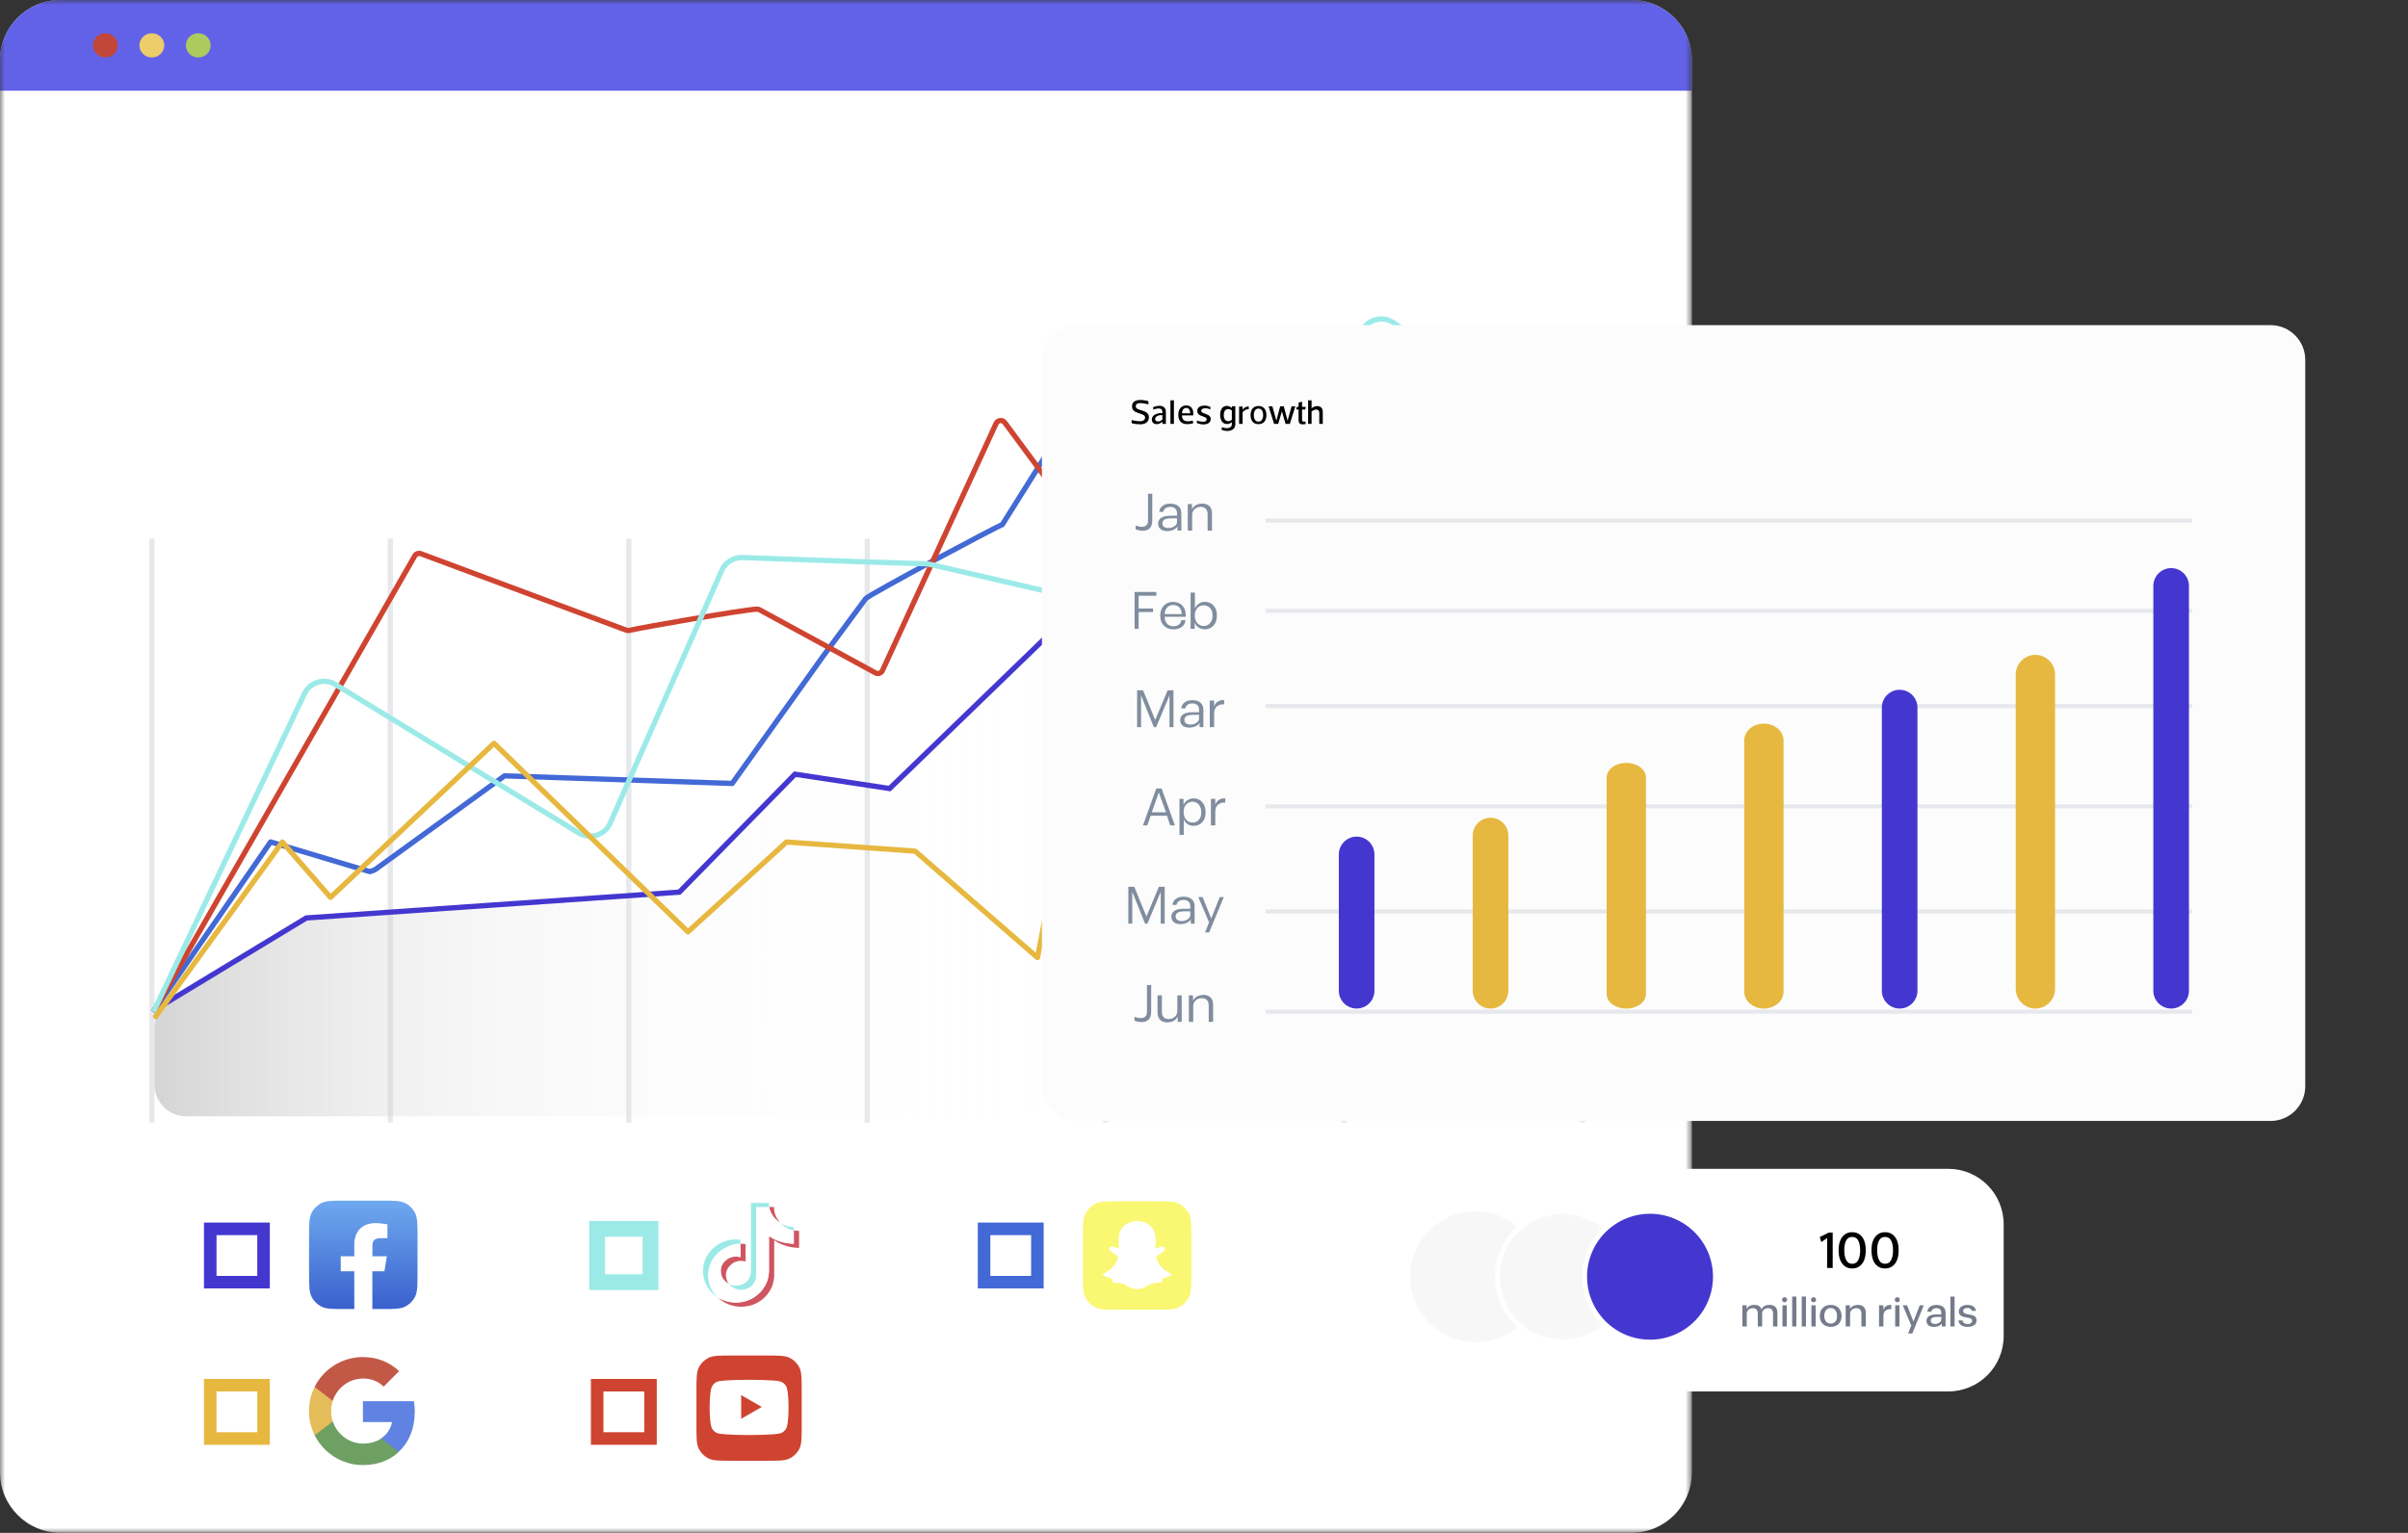 <svg width="245" height="156" viewBox="0 0 245 156" fill="none" xmlns="http://www.w3.org/2000/svg">
<rect x="0" y="0" width="245" height="156" fill="#333333" stroke="none"/>
<mask id="mask0_1354_2195" style="mask-type:luminance" maskUnits="userSpaceOnUse" x="0" y="0" width="173" height="156">
<path d="M172.147 0H0V156H172.147V0Z" fill="white"/>
</mask>
<g mask="url(#mask0_1354_2195)">
<path d="M165.993 0H6.154C2.755 0 0 2.755 0 6.154V149.84C0 153.239 2.755 155.995 6.154 155.995H165.987C169.386 155.995 172.141 153.239 172.141 149.84V6.154C172.141 2.755 169.386 0 165.987 0H165.993Z" fill="white"/>
<path d="M0 6.154C0 2.75 2.75 0 6.154 0H165.993C169.391 0 172.147 2.75 172.147 6.154V9.231H0V6.154Z" fill="#6262E9"/>
<path d="M10.716 5.849C11.413 5.849 11.981 5.297 11.981 4.616C11.981 3.935 11.418 3.383 10.716 3.383C10.014 3.383 9.456 3.935 9.456 4.616C9.456 5.297 10.019 5.849 10.716 5.849Z" fill="#C24639"/>
<path d="M15.45 5.849C16.147 5.849 16.715 5.297 16.715 4.616C16.715 3.935 16.152 3.383 15.45 3.383C14.748 3.383 14.185 3.935 14.185 4.616C14.185 5.297 14.748 5.849 15.45 5.849Z" fill="#ECCD6A"/>
<path d="M20.172 5.849C20.869 5.849 21.438 5.297 21.438 4.616C21.438 3.935 20.875 3.383 20.172 3.383C19.47 3.383 18.907 3.935 18.907 4.616C18.907 5.297 19.47 5.849 20.172 5.849Z" fill="#ADCA5E"/>
<path d="M15.45 114.249V54.809" stroke="#E6E8EC" stroke-width="0.536"/>
<path d="M39.713 114.249V54.809" stroke="#E6E8EC" stroke-width="0.536"/>
<path d="M63.976 114.249V54.809" stroke="#E6E8EC" stroke-width="0.536"/>
<path d="M88.239 114.249V54.809" stroke="#E6E8EC" stroke-width="0.536"/>
<path d="M112.503 114.249V54.809" stroke="#E6E8EC" stroke-width="0.536"/>
<path d="M136.766 114.249V54.809" stroke="#E6E8EC" stroke-width="0.536"/>
<path d="M161.028 114.249V54.809" stroke="#E6E8EC" stroke-width="0.536"/>
<path d="M15.718 102.776L31.168 93.421L69.117 90.794L80.884 78.792L90.512 80.25L106.884 64.414C107.206 64.307 119.616 68.746 119.616 68.746L160.867 56.684L160.251 110.394C160.251 112.168 158.809 113.61 157.034 113.61H18.934C17.16 113.61 15.718 112.168 15.718 110.394V104.55C15.718 103.446 16.281 102.422 17.213 101.832" fill="url(#paint0_linear_1354_2195)" fill-opacity="0.5"/>
<path d="M15.718 102.776L31.168 93.421L69.117 90.794L80.884 78.792L90.512 80.25L106.884 64.414C107.206 64.307 119.616 68.746 119.616 68.746L160.867 56.684" stroke="#4437D0" stroke-width="0.536" stroke-linecap="round"/>
<path d="M15.718 102.777L27.533 85.687L37.622 88.705C37.804 88.656 37.981 88.592 38.153 88.512L51.33 78.959L74.499 79.731L83.736 66.795L88.073 60.93C88.357 60.544 101.641 53.452 101.973 53.398L114.153 33.992L161.028 52.921" stroke="#4269D5" stroke-width="0.536" stroke-linecap="round" stroke-linejoin="round"/>
<path d="M162.385 50.948L143.745 42.429C143.579 42.355 143.391 42.371 143.241 42.472L116.11 60.946C115.879 61.101 115.569 61.048 115.408 60.828L102.231 43.008C102 42.692 101.512 42.746 101.346 43.1L89.783 68.242C89.66 68.515 89.333 68.623 89.07 68.478L77.276 62.056C77.19 62.007 77.099 61.986 77.003 61.991C75.534 62.072 65.354 63.841 64.024 64.157C63.928 64.178 63.826 64.173 63.729 64.135L42.822 56.352C42.586 56.266 42.324 56.357 42.2 56.571L15.729 102.766" stroke="#CF4431" stroke-width="0.536" stroke-linecap="round" stroke-linejoin="round"/>
<path d="M15.718 102.776L30.975 70.606C31.538 69.416 33.012 68.976 34.132 69.662L58.894 84.775C60.036 85.472 61.537 85.005 62.078 83.783C64.662 77.94 71.379 62.715 73.427 58.062C73.792 57.231 74.628 56.711 75.534 56.743C79.898 56.898 92.388 57.343 94.163 57.375C94.318 57.375 94.468 57.397 94.618 57.434L119.616 63.213C120.565 63.433 121.546 63.01 122.034 62.163L138.625 33.573C139.274 32.453 140.748 32.126 141.81 32.866L159.361 45.062" stroke="#9CEAE8" stroke-width="0.536" stroke-linecap="round"/>
<path d="M15.831 103.46L28.724 85.694L33.624 91.328L50.264 75.648L69.997 94.834L80.022 85.694L93.107 86.621L105.555 97.456L112.358 62.498L127.803 75.648L163.259 48.254" stroke="#E7B840" stroke-width="0.536" stroke-linecap="round" stroke-linejoin="round"/>
</g>
<path d="M231.013 33.09H109.543C107.591 33.09 106.01 34.672 106.01 36.623V110.548C106.01 112.5 107.591 114.081 109.543 114.081H231.013C232.965 114.081 234.546 112.5 234.546 110.548V36.623C234.546 34.672 232.965 33.09 231.013 33.09Z" fill="#FCFCFC"/>
<path d="M116.015 43.183C115.868 43.183 115.721 43.173 115.576 43.155C115.431 43.138 115.285 43.109 115.137 43.067V42.754C115.331 42.796 115.497 42.827 115.632 42.846C115.771 42.862 115.894 42.87 116.001 42.87C116.114 42.87 116.207 42.854 116.282 42.821C116.357 42.786 116.413 42.74 116.451 42.684C116.488 42.628 116.507 42.566 116.507 42.498C116.507 42.428 116.486 42.369 116.444 42.322C116.404 42.273 116.35 42.233 116.282 42.203C116.217 42.17 116.13 42.136 116.022 42.101L115.927 42.073C115.775 42.023 115.646 41.974 115.541 41.925C115.438 41.874 115.351 41.802 115.281 41.711C115.211 41.617 115.176 41.496 115.176 41.349C115.176 41.136 115.251 40.975 115.4 40.868C115.553 40.76 115.758 40.706 116.015 40.706C116.153 40.706 116.288 40.717 116.419 40.738C116.553 40.756 116.694 40.788 116.844 40.833V41.152C116.662 41.103 116.506 41.069 116.377 41.05C116.251 41.032 116.132 41.022 116.022 41.022C115.87 41.022 115.754 41.049 115.675 41.103C115.597 41.157 115.559 41.239 115.559 41.349C115.559 41.424 115.581 41.485 115.625 41.532C115.672 41.578 115.73 41.616 115.797 41.644C115.865 41.672 115.961 41.706 116.086 41.746L116.131 41.757C116.288 41.803 116.418 41.851 116.521 41.901C116.624 41.95 116.712 42.021 116.785 42.115C116.857 42.206 116.894 42.326 116.894 42.473C116.894 42.703 116.813 42.878 116.651 43C116.492 43.122 116.28 43.183 116.015 43.183ZM118.266 41.939C118.266 41.724 118.179 41.603 118.006 41.577C117.835 41.549 117.621 41.584 117.363 41.683L117.303 41.444C117.512 41.357 117.717 41.309 117.918 41.3C118.122 41.288 118.289 41.333 118.42 41.433C118.554 41.534 118.621 41.699 118.621 41.929V43.141H118.266V42.909C118.097 43.08 117.9 43.165 117.676 43.165C117.526 43.165 117.407 43.122 117.321 43.035C117.237 42.946 117.194 42.833 117.194 42.694C117.194 42.563 117.238 42.446 117.324 42.343C117.411 42.24 117.535 42.162 117.697 42.108C117.861 42.054 118.05 42.033 118.266 42.044V41.939ZM118.266 42.255C118.114 42.239 117.98 42.249 117.865 42.287C117.753 42.324 117.667 42.377 117.609 42.445C117.553 42.511 117.525 42.58 117.525 42.652C117.525 42.727 117.552 42.786 117.605 42.828C117.659 42.87 117.731 42.891 117.82 42.891C117.911 42.891 117.992 42.875 118.062 42.842C118.132 42.809 118.2 42.761 118.266 42.698V42.255ZM119.087 43.141V40.741H119.439V43.141H119.087ZM120.253 42.276C120.26 42.475 120.312 42.625 120.408 42.726C120.506 42.827 120.657 42.877 120.861 42.877C120.952 42.877 121.034 42.871 121.107 42.86C121.182 42.848 121.258 42.828 121.335 42.8L121.423 43.049C121.301 43.099 121.194 43.13 121.1 43.144C121.009 43.158 120.908 43.165 120.798 43.165C120.496 43.165 120.267 43.082 120.113 42.916C119.961 42.749 119.884 42.517 119.884 42.217C119.884 42.025 119.917 41.857 119.983 41.714C120.048 41.569 120.143 41.458 120.267 41.38C120.391 41.301 120.539 41.261 120.71 41.261C120.876 41.261 121.016 41.304 121.128 41.391C121.24 41.478 121.32 41.597 121.367 41.749C121.414 41.902 121.426 42.077 121.402 42.276H120.253ZM121.096 42.059C121.096 41.953 121.08 41.859 121.047 41.778C121.017 41.693 120.972 41.629 120.914 41.584C120.855 41.538 120.785 41.514 120.703 41.514C120.569 41.514 120.463 41.563 120.383 41.662C120.306 41.758 120.263 41.89 120.253 42.059H121.096ZM122.461 43.193C122.224 43.193 121.997 43.148 121.779 43.056V42.789C121.877 42.834 121.982 42.868 122.092 42.891C122.202 42.912 122.301 42.923 122.39 42.923C122.531 42.923 122.63 42.897 122.689 42.846C122.748 42.794 122.777 42.737 122.777 42.673C122.777 42.622 122.759 42.58 122.724 42.547C122.691 42.512 122.648 42.483 122.594 42.459C122.543 42.433 122.477 42.408 122.397 42.382C122.393 42.379 122.388 42.378 122.383 42.378C122.381 42.376 122.378 42.375 122.373 42.375L122.366 42.371C122.251 42.331 122.156 42.293 122.081 42.255C122.009 42.215 121.945 42.162 121.892 42.094C121.84 42.026 121.814 41.939 121.814 41.834C121.814 41.66 121.879 41.525 122.007 41.426C122.139 41.328 122.321 41.279 122.556 41.279C122.668 41.279 122.771 41.29 122.865 41.314C122.958 41.337 123.052 41.369 123.146 41.409V41.672C123.05 41.625 122.962 41.593 122.882 41.574C122.805 41.555 122.726 41.546 122.647 41.546C122.502 41.546 122.393 41.571 122.32 41.623C122.25 41.675 122.215 41.735 122.215 41.806C122.215 41.855 122.231 41.897 122.264 41.932C122.299 41.967 122.344 41.998 122.397 42.023C122.454 42.047 122.522 42.072 122.601 42.097C122.608 42.102 122.615 42.105 122.622 42.108C122.632 42.11 122.64 42.112 122.647 42.115L122.657 42.118C122.767 42.158 122.858 42.198 122.928 42.238C123 42.275 123.061 42.327 123.111 42.392C123.16 42.458 123.184 42.539 123.184 42.635C123.184 42.808 123.118 42.945 122.984 43.046C122.851 43.144 122.676 43.193 122.461 43.193ZM124.337 43.478C124.5 43.544 124.659 43.576 124.811 43.576C124.965 43.579 125.091 43.545 125.187 43.474C125.285 43.404 125.334 43.301 125.334 43.165V42.951H125.338C125.275 43.017 125.2 43.067 125.113 43.102C125.029 43.137 124.942 43.155 124.853 43.155C124.701 43.155 124.572 43.116 124.467 43.039C124.361 42.962 124.28 42.854 124.224 42.715C124.17 42.575 124.143 42.413 124.143 42.231C124.143 41.95 124.202 41.726 124.319 41.56C124.436 41.393 124.607 41.31 124.832 41.31C124.926 41.31 125.015 41.329 125.099 41.367C125.183 41.402 125.259 41.453 125.327 41.521H125.334V41.345H125.686V43.176C125.686 43.382 125.618 43.544 125.482 43.661C125.346 43.78 125.169 43.846 124.951 43.857C124.736 43.869 124.512 43.829 124.28 43.738L124.337 43.478ZM124.958 42.863C125.036 42.863 125.106 42.849 125.169 42.821C125.235 42.793 125.29 42.761 125.334 42.726V41.774C125.29 41.736 125.235 41.704 125.169 41.676C125.106 41.648 125.036 41.633 124.958 41.633C124.818 41.633 124.708 41.687 124.628 41.795C124.551 41.901 124.512 42.046 124.512 42.231C124.512 42.432 124.551 42.588 124.628 42.698C124.708 42.808 124.818 42.863 124.958 42.863ZM126.072 43.141V41.373H126.427V41.7C126.504 41.586 126.597 41.501 126.705 41.447C126.815 41.391 126.931 41.364 127.052 41.367V41.644C126.973 41.637 126.888 41.65 126.799 41.683C126.713 41.713 126.637 41.755 126.571 41.809C126.506 41.861 126.458 41.914 126.427 41.971V43.141H126.072ZM128.044 43.165C127.869 43.165 127.72 43.127 127.598 43.049C127.476 42.97 127.385 42.861 127.324 42.723C127.265 42.584 127.236 42.425 127.236 42.245C127.236 42.064 127.265 41.905 127.324 41.767C127.385 41.627 127.476 41.518 127.598 41.44C127.72 41.361 127.869 41.321 128.044 41.321C128.22 41.321 128.369 41.361 128.49 41.44C128.612 41.518 128.702 41.627 128.761 41.767C128.822 41.905 128.852 42.064 128.852 42.245C128.852 42.425 128.822 42.584 128.761 42.723C128.702 42.861 128.612 42.97 128.49 43.049C128.369 43.127 128.22 43.165 128.044 43.165ZM128.044 41.581C127.887 41.581 127.768 41.643 127.686 41.767C127.606 41.891 127.566 42.05 127.566 42.245C127.566 42.439 127.606 42.598 127.686 42.723C127.768 42.847 127.887 42.909 128.044 42.909C128.201 42.909 128.319 42.847 128.399 42.723C128.479 42.598 128.518 42.439 128.518 42.245C128.518 42.048 128.479 41.889 128.399 41.767C128.319 41.643 128.201 41.581 128.044 41.581ZM129.071 41.349H129.454L129.865 42.821H129.862L130.252 41.349H130.617L131.007 42.821H131.003L131.414 41.349H131.794L131.232 43.141H130.796L130.399 41.767H130.452L130.051 43.141H129.633L129.071 41.349ZM132.476 42.712C132.476 42.782 132.492 42.834 132.525 42.867C132.56 42.899 132.608 42.916 132.669 42.916C132.699 42.916 132.732 42.915 132.767 42.912C132.802 42.908 132.826 42.903 132.837 42.898V43.158C132.798 43.165 132.746 43.171 132.683 43.176C132.622 43.18 132.572 43.183 132.532 43.183C132.384 43.183 132.279 43.147 132.216 43.074C132.152 43.001 132.121 42.891 132.121 42.744V41.676H131.885L131.938 41.409H132.121V40.973L132.476 40.882V41.409H132.855L132.802 41.676H132.476V42.712ZM133.092 43.141V40.741H133.446V41.553H133.439C133.627 41.405 133.82 41.33 134.019 41.328C134.132 41.325 134.23 41.347 134.314 41.391C134.401 41.433 134.468 41.499 134.514 41.588C134.561 41.675 134.585 41.782 134.585 41.911V43.141H134.23V42.027C134.23 41.914 134.204 41.83 134.153 41.774C134.103 41.715 134.028 41.685 133.928 41.683C133.843 41.68 133.759 41.699 133.675 41.739C133.593 41.776 133.517 41.822 133.446 41.876V43.141H133.092Z" fill="black"/>
<path d="M128.762 102.961H223.021" stroke="#E6E8EC" stroke-width="0.413"/>
<path d="M128.762 92.766H223.021" stroke="#E6E8EC" stroke-width="0.413"/>
<path d="M128.762 82.062H223.021" stroke="#E6E8EC" stroke-width="0.413"/>
<path d="M128.762 71.863H223.021" stroke="#E6E8EC" stroke-width="0.413"/>
<path d="M128.762 62.168H223.021" stroke="#E6E8EC" stroke-width="0.413"/>
<path d="M128.762 52.973H223.021" stroke="#E6E8EC" stroke-width="0.413"/>
<path d="M116.806 50.25H117.236V52.985C117.236 53.66 116.901 54.015 116.256 54.015C116.021 54.015 115.711 53.95 115.541 53.865V53.48C115.681 53.54 115.976 53.615 116.161 53.615C116.591 53.615 116.806 53.405 116.806 52.98V50.25ZM119.064 51.255C119.739 51.255 120.194 51.585 120.194 52.215V54H119.804V53.575C119.684 53.81 119.279 54.05 118.754 54.05C118.224 54.05 117.834 53.795 117.834 53.295C117.834 52.74 118.294 52.485 119.109 52.485H119.754V52.215C119.744 51.775 119.469 51.59 119.054 51.59C118.669 51.59 118.409 51.785 118.354 52.095L117.944 52.09C117.994 51.57 118.449 51.255 119.064 51.255ZM118.264 53.27C118.264 53.565 118.494 53.74 118.884 53.74C119.304 53.74 119.744 53.48 119.754 53.155V52.75H119.114C118.689 52.75 118.264 52.85 118.264 53.27ZM122.314 51.25C122.939 51.25 123.314 51.605 123.314 52.235V54H122.869V52.33C122.869 51.845 122.604 51.585 122.154 51.585C121.654 51.585 121.294 51.96 121.294 52.365V54H120.849V51.3H121.274V51.815C121.509 51.36 122.029 51.25 122.314 51.25Z" fill="#808D9E"/>
<path d="M115.439 60.245H117.654V60.63H115.849V61.93H117.319V62.29H115.849V64H115.439V60.245ZM119.382 64.05C118.592 64.05 118.047 63.5 118.047 62.67C118.047 61.76 118.627 61.255 119.357 61.255C120.162 61.255 120.692 61.815 120.642 62.775H118.497C118.502 63.385 118.857 63.735 119.397 63.735C119.812 63.735 120.167 63.505 120.187 63.11H120.622C120.557 63.745 120.047 64.05 119.382 64.05ZM118.497 62.5H120.232C120.232 61.99 119.937 61.57 119.357 61.57C118.867 61.57 118.512 61.945 118.497 62.5ZM123.811 62.71C123.811 63.54 123.236 64.05 122.591 64.05C122.046 64.05 121.661 63.7 121.551 63.37V64H121.136V60.31H121.576V61.915C121.696 61.625 122.036 61.245 122.596 61.25C123.306 61.255 123.811 61.79 123.811 62.6V62.71ZM121.566 62.7C121.566 63.37 122.031 63.71 122.476 63.71C122.971 63.71 123.366 63.3 123.366 62.7V62.595C123.366 61.925 122.941 61.605 122.446 61.605C121.841 61.605 121.566 62.17 121.566 62.595V62.7Z" fill="#808D9E"/>
<path d="M115.695 70.25H116.3L117.535 73.27L118.805 70.25H119.395V74H118.99V70.77L117.635 74H117.395L116.095 70.765V74H115.695V70.25ZM121.307 71.255C121.982 71.255 122.437 71.585 122.437 72.215V74H122.047V73.575C121.927 73.81 121.522 74.05 120.997 74.05C120.467 74.05 120.077 73.795 120.077 73.295C120.077 72.74 120.537 72.485 121.352 72.485H121.997V72.215C121.987 71.775 121.712 71.59 121.297 71.59C120.912 71.59 120.652 71.785 120.597 72.095L120.187 72.09C120.237 71.57 120.692 71.255 121.307 71.255ZM120.507 73.27C120.507 73.565 120.737 73.74 121.127 73.74C121.547 73.74 121.987 73.48 121.997 73.155V72.75H121.357C120.932 72.75 120.507 72.85 120.507 73.27ZM123.532 71.915C123.567 71.735 123.812 71.26 124.417 71.25H124.552V71.685L124.417 71.68C124.112 71.68 123.532 71.845 123.532 72.58V74H123.087V71.3H123.532V71.915Z" fill="#808D9E"/>
<path d="M117.644 80.25H118.184L119.539 84H119.064L118.734 83.02H117.079L116.724 84H116.289L117.644 80.25ZM117.184 82.665H118.639L117.899 80.65L117.184 82.665ZM120.416 81.95C120.526 81.57 120.946 81.25 121.461 81.25C122.131 81.25 122.661 81.79 122.661 82.65V82.715C122.661 83.485 122.186 84.05 121.426 84.05C120.886 84.05 120.541 83.66 120.441 83.395V84.975H120.006V81.3H120.416V81.95ZM120.431 82.725C120.431 83.135 120.701 83.715 121.326 83.715C121.781 83.715 122.221 83.395 122.221 82.72V82.645C122.221 82.02 121.851 81.59 121.336 81.59C120.891 81.59 120.431 81.93 120.431 82.6V82.725ZM123.649 81.915C123.684 81.735 123.929 81.26 124.534 81.25H124.669V81.685L124.534 81.68C124.229 81.68 123.649 81.845 123.649 82.58V84H123.204V81.3H123.649V81.915Z" fill="#808D9E"/>
<path d="M114.802 90.25H115.407L116.642 93.27L117.912 90.25H118.502V94H118.097V90.77L116.742 94H116.502L115.202 90.765V94H114.802V90.25ZM120.414 91.255C121.089 91.255 121.544 91.585 121.544 92.215V94H121.154V93.575C121.034 93.81 120.629 94.05 120.104 94.05C119.574 94.05 119.184 93.795 119.184 93.295C119.184 92.74 119.644 92.485 120.459 92.485H121.104V92.215C121.094 91.775 120.819 91.59 120.404 91.59C120.019 91.59 119.759 91.785 119.704 92.095L119.294 92.09C119.344 91.57 119.799 91.255 120.414 91.255ZM119.614 93.27C119.614 93.565 119.844 93.74 120.234 93.74C120.654 93.74 121.094 93.48 121.104 93.155V92.75H120.464C120.039 92.75 119.614 92.85 119.614 93.27ZM124.104 91.3H124.509L123.024 94.895H122.609L123.014 93.865L121.924 91.3H122.359L123.234 93.47L124.104 91.3Z" fill="#808D9E"/>
<path d="M116.694 100.25H117.124V102.985C117.124 103.66 116.789 104.015 116.144 104.015C115.909 104.015 115.599 103.95 115.429 103.865V103.48C115.569 103.54 115.864 103.615 116.049 103.615C116.479 103.615 116.694 103.405 116.694 102.98V100.25ZM118.771 104.05C118.166 104.05 117.771 103.715 117.771 103.05V101.3H118.216V102.975C118.216 103.455 118.456 103.71 118.911 103.71C119.416 103.71 119.786 103.34 119.786 102.925V101.3H120.231V104H119.826V103.45C119.611 103.945 119.086 104.05 118.771 104.05ZM122.426 101.25C123.051 101.25 123.426 101.605 123.426 102.235V104H122.981V102.33C122.981 101.845 122.716 101.585 122.266 101.585C121.766 101.585 121.406 101.96 121.406 102.365V104H120.961V101.3H121.386V101.815C121.621 101.36 122.141 101.25 122.426 101.25Z" fill="#808D9E"/>
<path d="M198.223 118.953H143.944C140.83 118.953 138.305 121.478 138.305 124.593V135.968C138.305 139.083 140.83 141.608 143.944 141.608H198.223C201.337 141.608 203.862 139.083 203.862 135.968V124.593C203.862 121.478 201.337 118.953 198.223 118.953Z" fill="white"/>
<path d="M150.136 123.281C153.814 123.281 156.789 126.262 156.789 129.934C156.789 133.612 153.808 136.587 150.136 136.587C146.459 136.587 143.483 133.606 143.483 129.934C143.483 126.257 146.464 123.281 150.136 123.281Z" fill="#F7F7F7"/>
<mask id="mask1_1354_2195" style="mask-type:luminance" maskUnits="userSpaceOnUse" x="152" y="123" width="14" height="14">
<path d="M159.008 123.031C162.819 123.031 165.907 126.119 165.907 129.931C165.907 133.742 162.819 136.83 159.008 136.83C155.196 136.83 152.108 133.742 152.108 129.931C152.108 126.119 155.196 123.031 159.008 123.031Z" fill="white"/>
</mask>
<g mask="url(#mask1_1354_2195)">
<path d="M159.008 123.031C162.819 123.031 165.907 126.119 165.907 129.931C165.907 133.742 162.819 136.83 159.008 136.83C155.196 136.83 152.108 133.742 152.108 129.931C152.108 126.119 155.196 123.031 159.008 123.031Z" fill="#F7F7F7"/>
</g>
<path d="M159.008 123.281C162.686 123.281 165.661 126.262 165.661 129.934C165.661 133.612 162.68 136.587 159.008 136.587C155.331 136.587 152.355 133.606 152.355 129.934C152.355 126.257 155.336 123.281 159.008 123.281Z" stroke="white" stroke-width="0.493"/>
<path d="M167.88 123.281C171.558 123.281 174.533 126.262 174.533 129.934C174.533 133.612 171.552 136.587 167.88 136.587C164.203 136.587 161.228 133.606 161.228 129.934C161.228 126.257 164.208 123.281 167.88 123.281Z" fill="#4437D0"/>
<path d="M167.88 123.281C171.558 123.281 174.533 126.262 174.533 129.934C174.533 133.612 171.552 136.587 167.88 136.587C164.203 136.587 161.228 133.606 161.228 129.934C161.228 126.257 164.208 123.281 167.88 123.281Z" stroke="white" stroke-width="0.493"/>
<path d="M185.906 125.989L185.309 126.408L185.152 125.895L186.068 125.445H186.189H186.466V129.042H185.895L185.906 125.989ZM188.45 129.094C188.153 129.094 187.902 129.017 187.696 128.864C187.49 128.71 187.333 128.495 187.224 128.22C187.12 127.94 187.067 127.612 187.067 127.235C187.067 126.865 187.12 126.544 187.224 126.272C187.333 125.996 187.49 125.783 187.696 125.633C187.902 125.48 188.153 125.403 188.45 125.403C188.746 125.403 188.998 125.48 189.203 125.633C189.413 125.783 189.57 125.996 189.675 126.272C189.779 126.544 189.832 126.865 189.832 127.235C189.832 127.612 189.779 127.94 189.675 128.22C189.57 128.495 189.413 128.71 189.203 128.864C188.998 129.017 188.746 129.094 188.45 129.094ZM188.45 128.618C188.732 128.618 188.938 128.49 189.067 128.235C189.196 127.981 189.261 127.647 189.261 127.235C189.261 126.827 189.196 126.501 189.067 126.256C188.938 126.008 188.732 125.885 188.45 125.885C188.167 125.885 187.961 126.008 187.832 126.256C187.706 126.501 187.643 126.827 187.643 127.235C187.643 127.647 187.708 127.981 187.837 128.235C187.966 128.49 188.17 128.618 188.45 128.618ZM191.793 129.094C191.497 129.094 191.245 129.017 191.04 128.864C190.834 128.71 190.676 128.495 190.568 128.22C190.464 127.94 190.411 127.612 190.411 127.235C190.411 126.865 190.464 126.544 190.568 126.272C190.676 125.996 190.834 125.783 191.04 125.633C191.245 125.48 191.497 125.403 191.793 125.403C192.09 125.403 192.341 125.48 192.547 125.633C192.757 125.783 192.914 125.996 193.019 126.272C193.123 126.544 193.176 126.865 193.176 127.235C193.176 127.612 193.123 127.94 193.019 128.22C192.914 128.495 192.757 128.71 192.547 128.864C192.341 129.017 192.09 129.094 191.793 129.094ZM191.793 128.618C192.076 128.618 192.282 128.49 192.411 128.235C192.54 127.981 192.605 127.647 192.605 127.235C192.605 126.827 192.54 126.501 192.411 126.256C192.282 126.008 192.076 125.885 191.793 125.885C191.511 125.885 191.305 126.008 191.176 126.256C191.05 126.501 190.987 126.827 190.987 127.235C190.987 127.647 191.052 127.981 191.181 128.235C191.31 128.49 191.514 128.618 191.793 128.618Z" fill="black"/>
<path d="M180.036 132.8C180.52 132.8 180.84 133.056 180.84 133.588V135H180.396V133.688C180.396 133.316 180.22 133.132 179.9 133.132C179.496 133.132 179.292 133.396 179.288 133.688V135H178.844V133.688C178.844 133.316 178.66 133.132 178.336 133.132C177.964 133.132 177.724 133.396 177.724 133.712V135H177.28V132.84H177.708V133.212C177.884 132.88 178.212 132.8 178.488 132.8C178.872 132.8 179.128 132.94 179.224 133.264C179.376 132.88 179.776 132.8 180.036 132.8ZM181.354 132.84H181.79V135H181.354V132.84ZM181.314 132.276C181.314 132.132 181.426 132.016 181.57 132.016C181.718 132.016 181.83 132.132 181.83 132.276C181.83 132.416 181.718 132.536 181.57 132.536C181.426 132.536 181.314 132.416 181.314 132.276ZM182.342 131.952H182.77V135H182.342V131.952ZM183.319 131.952H183.747V135H183.319V131.952ZM184.3 132.84H184.736V135H184.3V132.84ZM184.26 132.276C184.26 132.132 184.372 132.016 184.516 132.016C184.664 132.016 184.776 132.132 184.776 132.276C184.776 132.416 184.664 132.536 184.516 132.536C184.372 132.536 184.26 132.416 184.26 132.276ZM186.264 132.8C186.956 132.8 187.36 133.3 187.368 133.872V133.944C187.368 134.26 187.228 135.032 186.26 135.032C185.592 135.032 185.152 134.58 185.152 133.948V133.872C185.164 133.244 185.604 132.8 186.264 132.8ZM185.612 133.948C185.612 134.396 185.872 134.704 186.26 134.704C186.664 134.704 186.908 134.432 186.908 133.944V133.868C186.904 133.456 186.656 133.12 186.264 133.12C185.768 133.12 185.62 133.568 185.612 133.872V133.948ZM189.028 132.8C189.528 132.8 189.836 133.088 189.836 133.584V135H189.388V133.684C189.388 133.328 189.192 133.132 188.856 133.132C188.492 133.132 188.236 133.404 188.236 133.712V135H187.788V132.84H188.216V133.224C188.396 132.896 188.784 132.8 189.028 132.8ZM191.626 133.328C191.65 133.212 191.814 132.804 192.33 132.8H192.43V133.236L192.33 133.232C192.054 133.228 191.626 133.364 191.626 133.892V135H191.182V132.84H191.626V133.328ZM192.823 132.84H193.259V135H192.823V132.84ZM192.783 132.276C192.783 132.132 192.895 132.016 193.039 132.016C193.187 132.016 193.299 132.132 193.299 132.276C193.299 132.416 193.187 132.536 193.039 132.536C192.895 132.536 192.783 132.416 192.783 132.276ZM195.327 132.84H195.735L194.567 135.712H194.143L194.459 134.896L193.595 132.84H194.035L194.679 134.492L195.327 132.84ZM197.021 132.804C197.573 132.804 197.953 133.068 197.953 133.584V135H197.569V134.68C197.473 134.86 197.177 135.04 196.749 135.04C196.333 135.04 196.009 134.84 196.009 134.432C196.009 133.976 196.385 133.772 197.053 133.772H197.517L197.513 133.584C197.505 133.264 197.309 133.132 197.009 133.132C196.729 133.132 196.541 133.28 196.505 133.5L196.093 133.496C196.133 133.06 196.505 132.804 197.021 132.804ZM196.441 134.4C196.441 134.612 196.609 134.736 196.889 134.736C197.201 134.736 197.505 134.548 197.513 134.304L197.517 134.028H197.057C196.733 134.028 196.441 134.104 196.441 134.4ZM198.44 131.952H198.868V135H198.44V131.952ZM201.105 134.388C201.105 134.816 200.713 135.04 200.189 135.04C199.653 135.04 199.293 134.804 199.257 134.376H199.681C199.705 134.608 199.917 134.756 200.197 134.756C200.457 134.756 200.657 134.62 200.657 134.428C200.657 134.228 200.509 134.152 200.121 134.092C199.585 134.016 199.301 133.864 199.301 133.456C199.301 133.044 199.697 132.8 200.165 132.8C200.641 132.8 200.985 132.996 201.049 133.412H200.621C200.581 133.212 200.409 133.112 200.169 133.112C199.921 133.112 199.737 133.232 199.737 133.424C199.737 133.608 199.897 133.708 200.269 133.764C200.809 133.84 201.105 133.968 201.105 134.388Z" fill="#757B8A"/>
<path d="M31.447 125.89C31.447 124.577 31.447 123.923 31.705 123.43C31.919 123.006 32.267 122.669 32.686 122.449C33.179 122.191 33.844 122.191 35.146 122.191H38.781C40.094 122.191 40.748 122.191 41.242 122.449C41.665 122.663 42.003 123.012 42.222 123.43C42.48 123.923 42.48 124.588 42.48 125.89V129.525C42.48 130.838 42.48 131.492 42.222 131.986C42.008 132.409 41.66 132.747 41.242 132.967C40.748 133.224 40.084 133.224 38.781 133.224H35.146C33.833 133.224 33.179 133.224 32.686 132.967C32.262 132.752 31.924 132.404 31.705 131.986C31.447 131.492 31.447 130.828 31.447 129.525V125.89Z" fill="url(#paint1_linear_1354_2195)"/>
<path d="M39.113 129.382L39.36 127.849H37.891V126.776C37.891 126.347 38.046 126.01 38.716 126.01H39.419V124.6C39.022 124.541 38.593 124.477 38.196 124.477C36.942 124.477 36.047 125.243 36.047 126.626V127.849H34.669V129.382H36.047V133.37H37.885V129.382H39.108V129.392L39.113 129.382Z" fill="white"/>
<path d="M26.815 125.062H21.39V130.488H26.815V125.062Z" stroke="#4437D0" stroke-width="1.276" stroke-linecap="round"/>
<path d="M26.815 140.973H21.39V146.398H26.815V140.973Z" stroke="#E7B840" stroke-width="1.276" stroke-linecap="round"/>
<path d="M66.185 125.062H60.76V130.488H66.185V125.062Z" stroke="#9CEAE8" stroke-width="1.608" stroke-linecap="round"/>
<path d="M66.185 140.973H60.76V146.398H66.185V140.973Z" stroke="#CF4431" stroke-width="1.276" stroke-linecap="round"/>
<path d="M105.549 125.062H100.124V130.488H105.549V125.062Z" stroke="#4269D5" stroke-width="1.276" stroke-linecap="round"/>
<path fill-rule="evenodd" clip-rule="evenodd" d="M42.205 143.733C42.205 143.341 42.168 142.966 42.109 142.602H36.925V144.724H39.884C39.761 145.411 39.369 145.995 38.78 146.386V147.764H40.559C41.599 146.804 42.194 145.4 42.194 143.717L42.205 143.727V143.733Z" fill="#6082E2"/>
<path fill-rule="evenodd" clip-rule="evenodd" d="M36.936 149.103C38.421 149.103 39.664 148.615 40.571 147.768L38.791 146.391C38.303 146.718 37.67 146.916 36.931 146.916C35.499 146.916 34.288 145.946 33.853 144.648H32.015V146.069C32.921 147.865 34.781 149.103 36.931 149.103H36.936Z" fill="#6FA063"/>
<path fill-rule="evenodd" clip-rule="evenodd" d="M33.859 144.655C33.741 144.328 33.687 143.969 33.687 143.604C33.687 143.24 33.751 142.891 33.859 142.553V141.133H32.02C31.645 141.878 31.436 142.714 31.436 143.604C31.436 144.494 31.65 145.33 32.02 146.075L33.859 144.655Z" fill="#E4BC5A"/>
<path fill-rule="evenodd" clip-rule="evenodd" d="M36.936 140.291C37.746 140.291 38.464 140.565 39.032 141.117L40.608 139.541C39.66 138.651 38.411 138.109 36.926 138.109C34.776 138.109 32.916 139.348 32.01 141.144L33.849 142.564C34.283 141.267 35.494 140.297 36.926 140.297L36.936 140.286V140.291Z" fill="#C25947"/>
<path d="M73.331 129.257C73.39 128.731 73.61 128.437 74.022 128.131C74.607 127.724 75.336 127.954 75.336 127.954V126.582C75.513 126.582 75.69 126.582 75.861 126.619V128.388C75.861 128.388 75.138 128.152 74.548 128.565C74.14 128.871 73.926 129.16 73.856 129.691C73.856 129.97 73.904 130.345 74.162 130.672C74.103 130.634 74.033 130.602 73.974 130.565C73.422 130.2 73.331 129.653 73.331 129.267V129.257ZM78.869 124.035C78.472 123.59 78.317 123.156 78.257 122.84H78.761C78.761 122.84 78.654 123.66 79.394 124.453C79.196 124.336 79.019 124.196 78.858 124.035H78.869ZM81.302 125.274V127.005C81.302 127.005 80.659 126.984 80.177 126.855C79.512 126.689 79.088 126.421 79.088 126.421C79.088 126.421 78.794 126.233 78.772 126.223V129.804C78.772 130.002 78.713 130.506 78.552 130.919C78.333 131.455 78 131.819 77.941 131.889C77.941 131.889 77.534 132.371 76.816 132.698C76.172 132.988 75.599 132.977 75.422 132.988C75.422 132.988 74.441 133.025 73.551 132.452C73.363 132.323 73.175 132.184 73.015 132.018C73.904 132.591 74.886 132.554 74.886 132.554C75.062 132.554 75.62 132.554 76.279 132.259C76.992 131.932 77.405 131.449 77.405 131.449C77.464 131.38 77.802 131.015 78.016 130.479C78.183 130.072 78.236 129.568 78.236 129.369V125.788L78.552 125.987C78.552 125.987 78.987 126.244 79.641 126.421C80.123 126.539 80.766 126.571 80.766 126.571V125.215C80.992 125.263 81.174 125.274 81.292 125.263L81.302 125.274Z" fill="#CF5561"/>
<path d="M80.766 125.23V126.587C80.766 126.587 80.123 126.565 79.64 126.436C78.976 126.27 78.552 126.002 78.552 126.002C78.552 126.002 78.257 125.815 78.236 125.804V129.385C78.236 129.583 78.177 130.087 78.016 130.495C77.791 131.031 77.464 131.395 77.405 131.465C77.405 131.465 76.998 131.947 76.279 132.274C75.636 132.569 75.062 132.553 74.885 132.569C74.885 132.569 73.904 132.607 73.014 132.033C72.923 131.942 72.827 131.845 72.746 131.738C72.468 131.401 72.291 130.988 72.242 130.875C72.173 130.677 72.017 130.184 72.044 129.717C72.082 128.886 72.371 128.382 72.451 128.254C72.65 127.9 72.918 127.6 73.234 127.326C73.513 127.101 73.829 126.93 74.172 126.801C74.537 126.651 74.934 126.576 75.33 126.565V127.937C75.33 127.937 74.607 127.702 74.017 128.114C73.609 128.42 73.395 128.709 73.325 129.24C73.325 129.626 73.416 130.178 73.969 130.537C74.028 130.575 74.097 130.607 74.156 130.645C74.253 130.773 74.365 130.881 74.494 130.961C75.019 131.299 75.464 131.325 76.038 131.1C76.413 130.95 76.703 130.618 76.837 130.259C76.917 130.039 76.917 129.803 76.917 129.567V122.812H78.241C78.3 123.129 78.45 123.574 78.852 124.008C79.019 124.174 79.19 124.324 79.388 124.442C79.447 124.501 79.742 124.807 80.128 124.978C80.327 125.075 80.536 125.144 80.75 125.187L80.761 125.236L80.766 125.23Z" fill="white"/>
<path d="M71.728 130.465L71.765 130.556C71.765 130.556 71.754 130.508 71.728 130.465Z" fill="#9CEAE8"/>
<path d="M74.172 126.814C73.835 126.942 73.518 127.119 73.234 127.339C72.918 127.596 72.65 127.912 72.451 128.266C72.371 128.395 72.076 128.899 72.044 129.73C72.023 130.196 72.173 130.689 72.242 130.888C72.291 131.006 72.462 131.413 72.746 131.751C72.827 131.858 72.923 131.949 73.014 132.03C72.709 131.831 72.451 131.595 72.221 131.317C71.942 130.979 71.765 130.566 71.717 130.448C71.647 130.25 71.497 129.757 71.519 129.29C71.556 128.459 71.846 127.955 71.926 127.827C72.124 127.473 72.392 127.173 72.709 126.899C72.987 126.679 73.304 126.492 73.647 126.374C73.856 126.294 74.081 126.224 74.301 126.186C74.639 126.127 74.993 126.127 75.33 126.176V126.562C74.933 126.562 74.531 126.642 74.172 126.797V126.808V126.814Z" fill="#9CEAE8"/>
<path d="M78.257 122.84H76.933V129.595C76.933 129.831 76.933 130.061 76.853 130.286C76.724 130.651 76.435 130.978 76.059 131.128C75.486 131.348 75.041 131.326 74.516 130.988C74.387 130.908 74.269 130.79 74.178 130.672C74.633 130.908 75.03 130.892 75.534 130.71C75.909 130.57 76.199 130.227 76.327 129.868C76.408 129.648 76.408 129.412 76.408 129.177V122.422H78.236C78.236 122.422 78.214 122.588 78.257 122.845V122.84ZM80.761 124.856V125.231C80.552 125.183 80.337 125.113 80.139 125.022C79.753 124.834 79.458 124.539 79.399 124.486C79.469 124.534 79.539 124.566 79.608 124.604C80.075 124.824 80.53 124.899 80.755 124.872V124.861L80.761 124.856Z" fill="#9CEAE8"/>
<path d="M70.859 141.545C70.859 140.269 70.859 139.636 71.106 139.154C71.315 138.747 71.653 138.414 72.06 138.2C72.543 137.953 73.181 137.953 74.451 137.953H77.979C79.254 137.953 79.887 137.953 80.37 138.2C80.777 138.409 81.109 138.747 81.324 139.154C81.57 139.636 81.57 140.274 81.57 141.545V145.072C81.57 146.348 81.57 146.981 81.324 147.463C81.115 147.871 80.777 148.203 80.37 148.417C79.887 148.664 79.249 148.664 77.979 148.664H74.451C73.175 148.664 72.543 148.664 72.06 148.417C71.653 148.208 71.32 147.871 71.106 147.463C70.859 146.981 70.859 146.343 70.859 145.072V141.545Z" fill="#CF4431"/>
<path fill-rule="evenodd" clip-rule="evenodd" d="M79.361 140.588C79.704 140.685 79.978 140.947 80.069 141.296C80.235 141.923 80.235 143.236 80.235 143.236C80.235 143.236 80.235 144.544 80.069 145.172C79.972 145.515 79.71 145.788 79.361 145.879C78.734 146.045 76.22 146.045 76.22 146.045C76.22 146.045 73.711 146.045 73.073 145.879C72.73 145.783 72.457 145.52 72.365 145.172C72.199 144.544 72.199 143.236 72.199 143.236C72.199 143.236 72.199 141.928 72.365 141.301C72.462 140.958 72.735 140.674 73.073 140.588C73.7 140.422 76.22 140.422 76.22 140.422C76.22 140.422 78.739 140.422 79.361 140.588ZM77.506 143.188L75.41 144.394V141.982L77.506 143.183V143.188Z" fill="white"/>
<path d="M110.181 125.957C110.181 124.643 110.181 123.989 110.438 123.496C110.663 123.073 111.001 122.735 111.419 122.515C111.912 122.258 112.566 122.258 113.88 122.258H117.514C118.828 122.258 119.482 122.258 119.975 122.515C120.398 122.73 120.736 123.078 120.956 123.496C121.213 123.989 121.213 124.654 121.213 125.957V129.591C121.213 130.905 121.213 131.559 120.956 132.052C120.731 132.476 120.393 132.813 119.975 133.033C119.482 133.29 118.828 133.29 117.514 133.29H113.88C112.566 133.29 111.912 133.29 111.419 133.033C110.996 132.819 110.658 132.47 110.438 132.052C110.181 131.559 110.181 130.894 110.181 129.591V125.957Z" fill="#FAF772"/>
<path d="M119.095 129.613C117.868 129.018 117.675 128.101 117.669 128.037C117.659 127.956 117.642 127.887 117.734 127.806C117.814 127.726 118.211 127.485 118.318 127.41C118.5 127.286 118.575 127.163 118.516 127.007C118.473 126.9 118.377 126.857 118.275 126.857C118.243 126.857 118.211 126.857 118.179 126.868C117.98 126.911 117.793 127.007 117.685 127.034H117.642C117.583 127.034 117.562 127.007 117.567 126.938C117.583 126.723 117.61 126.3 117.578 125.914C117.53 125.378 117.353 125.115 117.155 124.874C117.058 124.756 116.592 124.273 115.702 124.273C114.812 124.273 114.356 124.761 114.249 124.874C114.045 125.115 113.868 125.378 113.826 125.914C113.793 126.3 113.826 126.723 113.836 126.938C113.836 127.002 113.82 127.034 113.761 127.034H113.718C113.611 127.007 113.423 126.911 113.225 126.868C113.193 126.868 113.161 126.857 113.123 126.857C113.016 126.857 112.925 126.9 112.882 127.007C112.823 127.163 112.909 127.286 113.08 127.41C113.188 127.485 113.574 127.726 113.665 127.806C113.756 127.887 113.74 127.956 113.729 128.037C113.718 128.101 113.525 129.018 112.303 129.613C112.228 129.645 112.105 129.72 112.33 129.843C112.668 130.031 112.893 130.01 113.064 130.122C113.214 130.219 113.129 130.428 113.231 130.503C113.365 130.594 113.761 130.503 114.265 130.658C114.689 130.798 114.951 131.194 115.702 131.194C116.452 131.194 116.715 130.798 117.139 130.658C117.642 130.492 118.039 130.594 118.173 130.503C118.28 130.428 118.2 130.224 118.339 130.122C118.511 130.004 118.736 130.031 119.074 129.843C119.288 129.725 119.165 129.656 119.101 129.618V129.607L119.095 129.613Z" fill="white"/>
<path d="M138.03 85.144C139.032 85.144 139.842 85.959 139.842 86.957V100.83C139.842 101.833 139.027 102.642 138.03 102.642C137.027 102.642 136.218 101.827 136.218 100.83V86.957C136.218 85.954 137.033 85.144 138.03 85.144Z" fill="#4437D0"/>
<path d="M151.654 83.223C152.656 83.223 153.466 84.037 153.466 85.035V100.833C153.466 101.835 152.651 102.645 151.654 102.645C150.651 102.645 149.842 101.83 149.842 100.833V85.035C149.842 84.032 150.657 83.223 151.654 83.223Z" fill="#E7B840"/>
<path d="M165.466 77.644C166.572 77.644 167.466 78.305 167.466 79.123V101.166C167.466 101.984 166.572 102.645 165.466 102.645C164.36 102.645 163.466 101.984 163.466 101.166V79.123C163.466 78.305 164.36 77.644 165.466 77.644Z" fill="#E7B840"/>
<path d="M179.466 73.644C180.572 73.644 181.466 74.411 181.466 75.36V100.929C181.466 101.878 180.572 102.645 179.466 102.645C178.36 102.645 177.466 101.878 177.466 100.929V75.36C177.466 74.411 178.36 73.644 179.466 73.644Z" fill="#E7B840"/>
<path d="M193.278 70.199C194.28 70.199 195.09 71.014 195.09 72.011V100.831C195.09 101.833 194.275 102.643 193.278 102.643C192.275 102.643 191.466 101.828 191.466 100.831V72.011C191.466 71.009 192.281 70.199 193.278 70.199Z" fill="#4437D0"/>
<path d="M207.09 66.644C208.196 66.644 209.09 67.549 209.09 68.655V100.634C209.09 101.746 208.19 102.645 207.09 102.645C205.983 102.645 205.09 101.74 205.09 100.634V68.655C205.09 67.543 205.989 66.644 207.09 66.644Z" fill="#E7B840"/>
<path d="M220.902 57.816C221.904 57.816 222.714 58.631 222.714 59.628V100.832C222.714 101.834 221.899 102.644 220.902 102.644C219.899 102.644 219.09 101.829 219.09 100.832V59.628C219.09 58.626 219.905 57.816 220.902 57.816Z" fill="#4437D0"/>
<defs>
<linearGradient id="paint0_linear_1354_2195" x1="15.718" y1="85.144" x2="160.857" y2="85.144" gradientUnits="userSpaceOnUse">
<stop stop-color="#AAAAAA"/>
<stop offset="0.06" stop-color="#B7B7B7" stop-opacity="0.84"/>
<stop offset="0.15" stop-color="#CACACA" stop-opacity="0.62"/>
<stop offset="0.24" stop-color="#DADADA" stop-opacity="0.42"/>
<stop offset="0.35" stop-color="#E8E8E8" stop-opacity="0.27"/>
<stop offset="0.46" stop-color="#F2F2F2" stop-opacity="0.15"/>
<stop offset="0.59" stop-color="#F9F9F9" stop-opacity="0.06"/>
<stop offset="0.74" stop-color="#FDFDFD" stop-opacity="0.01"/>
<stop offset="1" stop-color="white" stop-opacity="0"/>
</linearGradient>
<linearGradient id="paint1_linear_1354_2195" x1="36.964" y1="132.902" x2="36.964" y2="122.191" gradientUnits="userSpaceOnUse">
<stop stop-color="#3B63CE"/>
<stop offset="1" stop-color="#6EA9EF"/>
</linearGradient>
</defs>
</svg>
